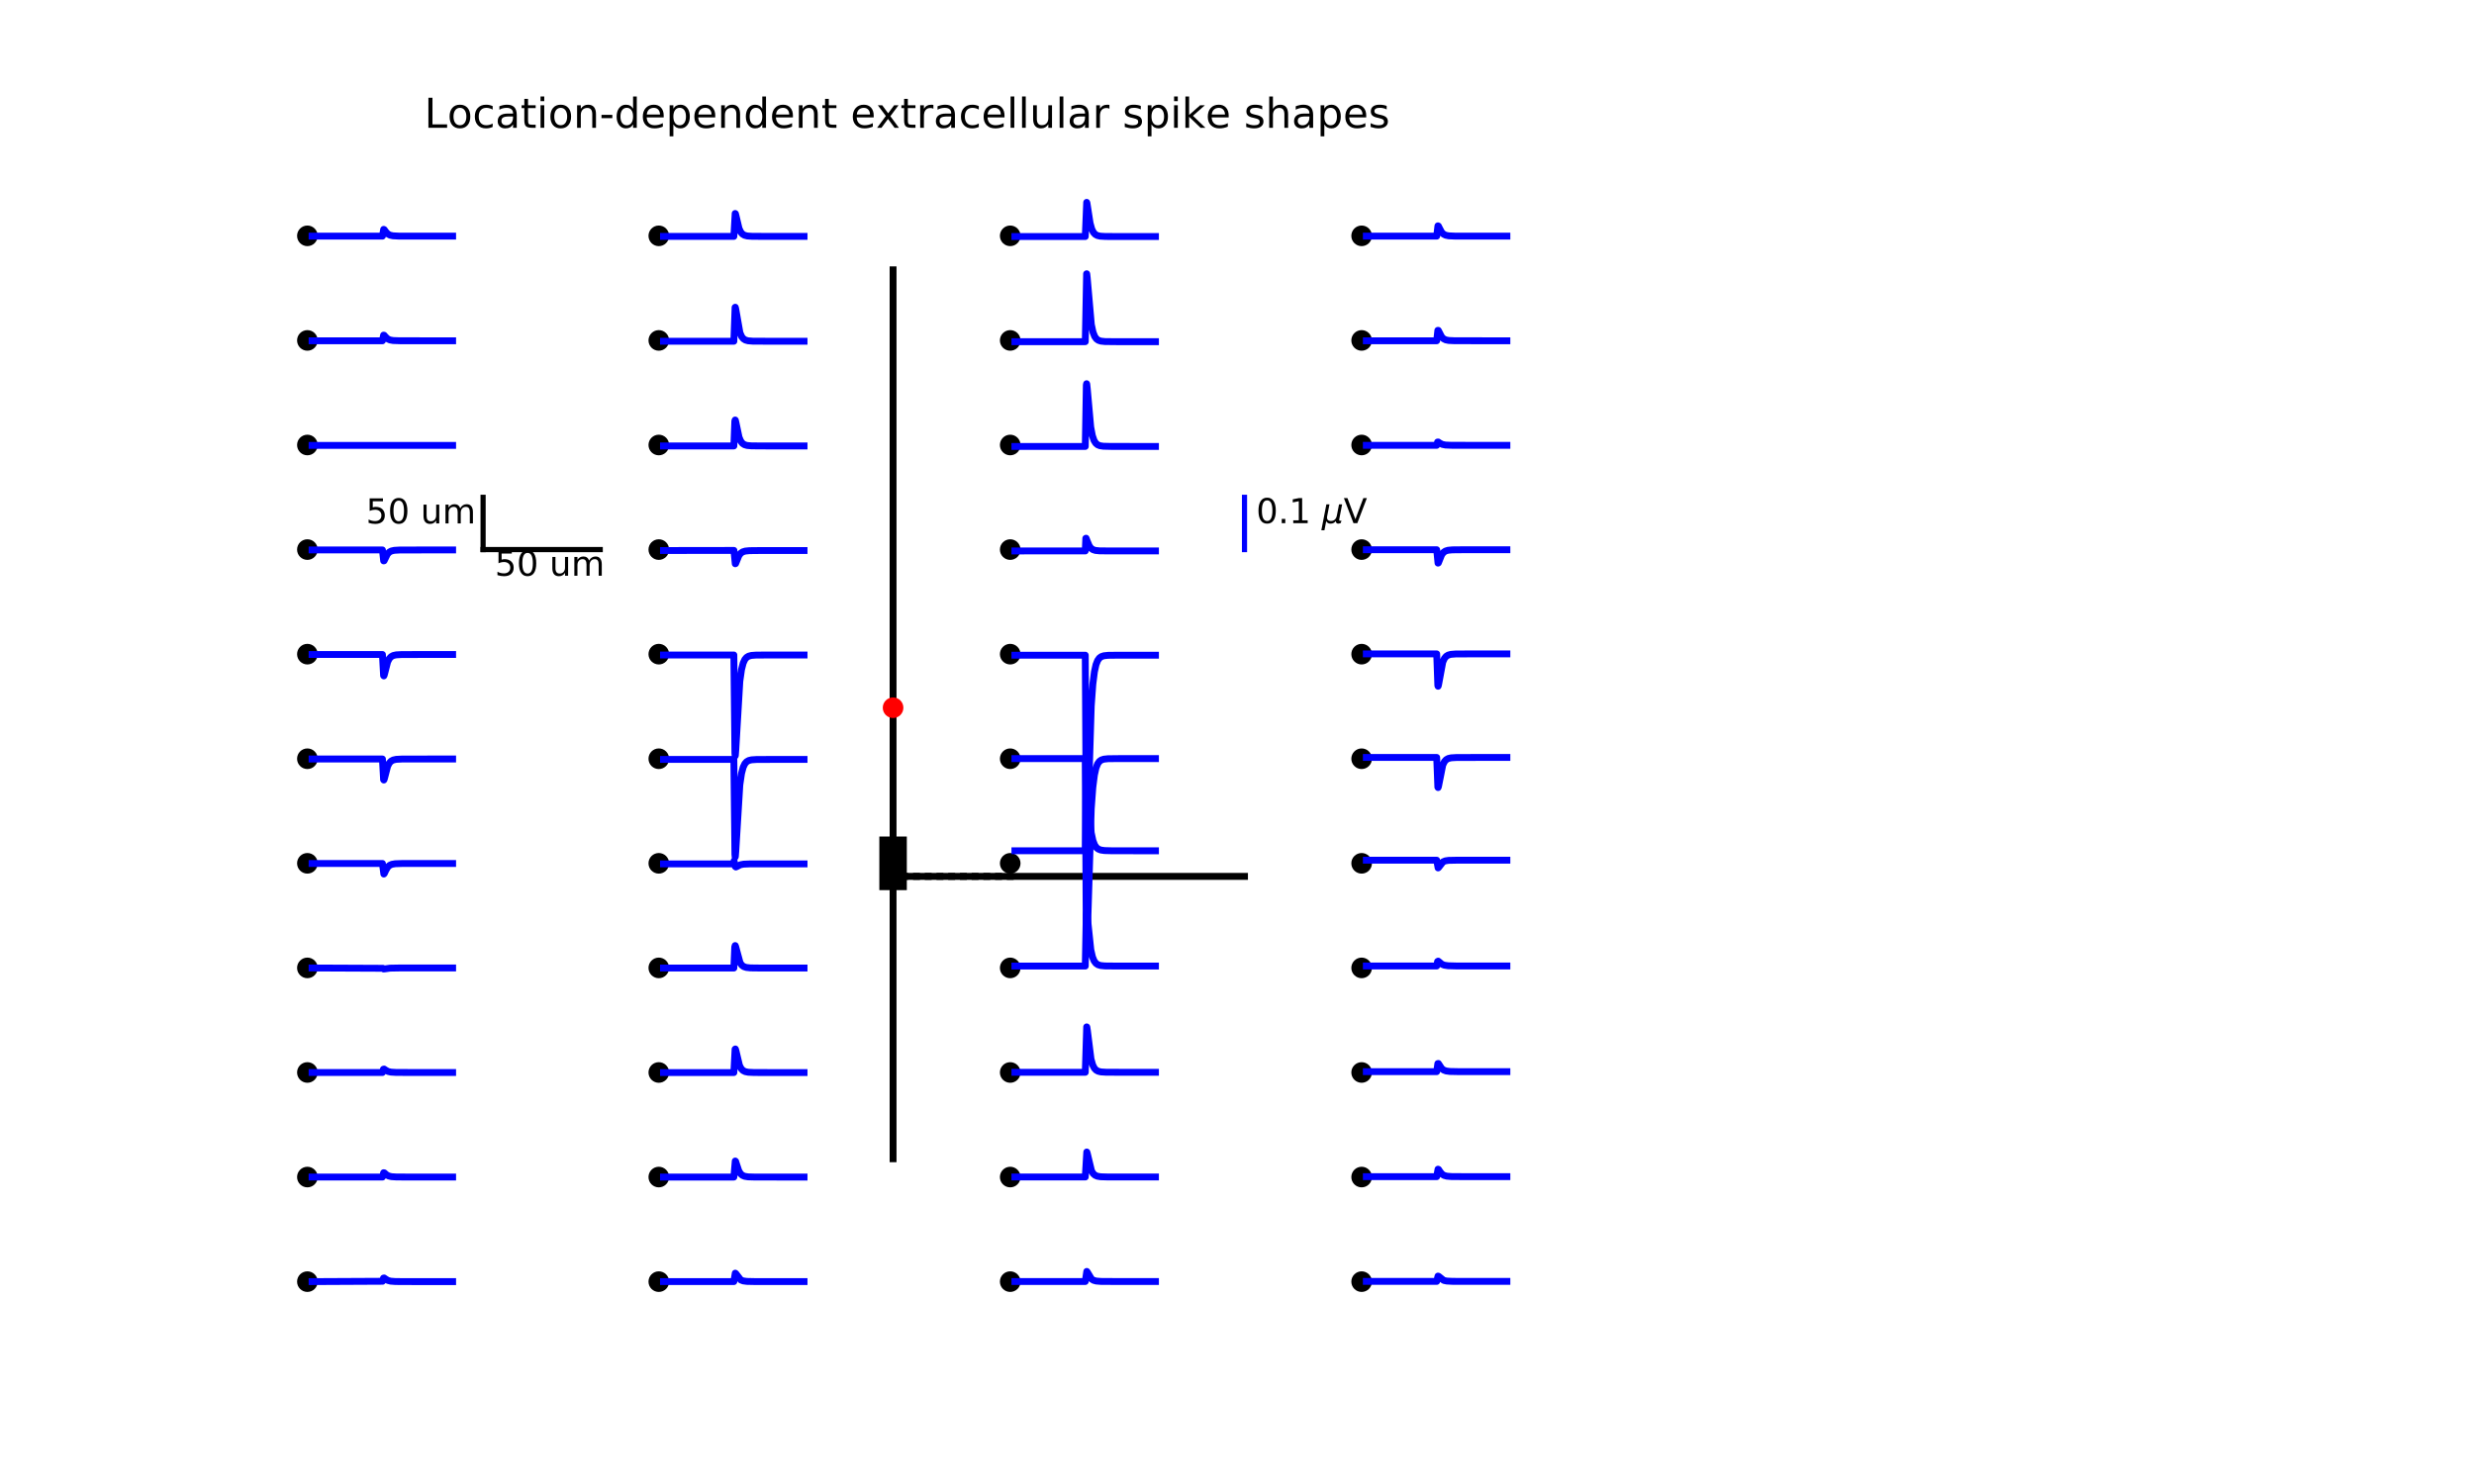 <?xml version="1.0" encoding="utf-8" standalone="no"?>
<!DOCTYPE svg PUBLIC "-//W3C//DTD SVG 1.1//EN"
  "http://www.w3.org/Graphics/SVG/1.1/DTD/svg11.dtd">
<!-- Created with matplotlib (http://matplotlib.org/) -->
<svg height="432pt" version="1.1" viewBox="0 0 720 432" width="720pt" xmlns="http://www.w3.org/2000/svg" xmlns:xlink="http://www.w3.org/1999/xlink">
 <defs>
  <style type="text/css">
*{stroke-linecap:butt;stroke-linejoin:round;}
  </style>
 </defs>
 <g id="figure_1">
  <g id="patch_1">
   <path d="M 0 432 
L 720 432 
L 720 0 
L 0 0 
z
" style="fill:#ffffff;"/>
  </g>
  <g id="axes_1">
   <g id="matplotlib.axis_1"/>
   <g id="matplotlib.axis_2"/>
   <g id="line2d_1">
    <path clip-path="url(#pcc57e27a71)" d="M 259.909 255.121 
L 259.909 253.853 
L 259.909 252.584 
L 259.909 251.316 
L 259.909 250.047 
L 259.909 248.779 
L 259.909 247.51 
" style="fill:none;stroke:#000000;stroke-linecap:square;stroke-width:8;"/>
   </g>
   <g id="line2d_2">
    <path clip-path="url(#pcc57e27a71)" d="M 259.909 247.51 
L 259.909 246.002 
L 259.909 244.493 
L 259.909 242.985 
L 259.909 241.476 
L 259.909 239.967 
L 259.909 238.459 
L 259.909 236.95 
L 259.909 235.442 
L 259.909 233.933 
L 259.909 232.424 
L 259.909 230.916 
L 259.909 229.407 
L 259.909 227.899 
L 259.909 226.39 
L 259.909 224.881 
L 259.909 223.373 
L 259.909 221.864 
L 259.909 220.356 
L 259.909 218.847 
L 259.909 217.338 
L 259.909 215.83 
L 259.909 214.321 
L 259.909 212.813 
L 259.909 211.304 
L 259.909 209.795 
L 259.909 208.287 
L 259.909 206.778 
L 259.909 205.27 
L 259.909 203.761 
L 259.909 202.252 
L 259.909 200.744 
L 259.909 199.235 
L 259.909 197.727 
L 259.909 196.218 
L 259.909 194.709 
L 259.909 193.201 
L 259.909 191.692 
L 259.909 190.184 
L 259.909 188.675 
L 259.909 187.166 
L 259.909 185.658 
L 259.909 184.149 
L 259.909 182.641 
L 259.909 181.132 
L 259.909 179.623 
L 259.909 178.115 
L 259.909 176.606 
L 259.909 175.098 
L 259.909 173.589 
L 259.909 172.08 
L 259.909 170.572 
L 259.909 169.063 
L 259.909 167.555 
L 259.909 166.046 
L 259.909 164.537 
L 259.909 163.029 
L 259.909 161.52 
L 259.909 160.012 
L 259.909 158.503 
L 259.909 156.995 
L 259.909 155.486 
L 259.909 153.977 
L 259.909 152.469 
L 259.909 150.96 
L 259.909 149.452 
L 259.909 147.943 
L 259.909 146.434 
L 259.909 144.926 
L 259.909 143.417 
L 259.909 141.909 
L 259.909 140.4 
L 259.909 138.891 
L 259.909 137.383 
L 259.909 135.874 
L 259.909 134.366 
L 259.909 132.857 
L 259.909 131.348 
L 259.909 129.84 
L 259.909 128.331 
L 259.909 126.823 
L 259.909 125.314 
L 259.909 123.805 
L 259.909 122.297 
L 259.909 120.788 
L 259.909 119.28 
L 259.909 117.771 
L 259.909 116.262 
L 259.909 114.754 
L 259.909 113.245 
L 259.909 111.737 
L 259.909 110.228 
L 259.909 108.719 
L 259.909 107.211 
L 259.909 105.702 
L 259.909 104.194 
L 259.909 102.685 
L 259.909 101.176 
L 259.909 99.668 
L 259.909 98.159 
L 259.909 96.651 
L 259.909 95.142 
L 259.909 93.633 
L 259.909 92.125 
L 259.909 90.616 
L 259.909 89.108 
L 259.909 87.599 
L 259.909 86.09 
L 259.909 84.582 
L 259.909 83.073 
L 259.909 81.565 
L 259.909 80.056 
L 259.909 78.547 
" style="fill:none;stroke:#000000;stroke-linecap:square;stroke-width:2;"/>
   </g>
   <g id="line2d_3">
    <path clip-path="url(#pcc57e27a71)" d="M 259.909 255.121 
L 259.909 256.616 
L 259.909 258.11 
L 259.909 259.605 
L 259.909 261.099 
L 259.909 262.594 
L 259.909 264.088 
L 259.909 265.583 
L 259.909 267.077 
L 259.909 268.572 
L 259.909 270.066 
L 259.909 271.561 
L 259.909 273.055 
L 259.909 274.55 
L 259.909 276.044 
L 259.909 277.539 
L 259.909 279.033 
L 259.909 280.528 
L 259.909 282.023 
L 259.909 283.517 
L 259.909 285.012 
L 259.909 286.506 
L 259.909 288.001 
L 259.909 289.495 
L 259.909 290.99 
L 259.909 292.484 
L 259.909 293.979 
L 259.909 295.473 
L 259.909 296.968 
L 259.909 298.462 
L 259.909 299.957 
L 259.909 301.451 
L 259.909 302.946 
L 259.909 304.44 
L 259.909 305.935 
L 259.909 307.429 
L 259.909 308.924 
L 259.909 310.418 
L 259.909 311.913 
L 259.909 313.407 
L 259.909 314.902 
L 259.909 316.396 
L 259.909 317.891 
L 259.909 319.385 
L 259.909 320.88 
L 259.909 322.374 
L 259.909 323.869 
L 259.909 325.363 
L 259.909 326.858 
L 259.909 328.352 
L 259.909 329.847 
L 259.909 331.341 
L 259.909 332.836 
L 259.909 334.33 
L 259.909 335.825 
L 259.909 337.319 
" style="fill:none;stroke:#000000;stroke-linecap:square;stroke-width:2;"/>
   </g>
   <g id="line2d_4">
    <path clip-path="url(#pcc57e27a71)" d="M 259.909 255.121 
L 261.614 255.121 
L 263.318 255.121 
" style="fill:none;stroke:#000000;stroke-linecap:square;stroke-width:2;"/>
   </g>
   <g id="line2d_5">
    <path clip-path="url(#pcc57e27a71)" d="M 263.318 255.121 
L 265.023 255.121 
L 266.728 255.121 
" style="fill:none;stroke:#000000;stroke-linecap:square;stroke-width:2;"/>
   </g>
   <g id="line2d_6">
    <path clip-path="url(#pcc57e27a71)" d="M 266.728 255.121 
L 268.432 255.121 
L 270.137 255.121 
" style="fill:none;stroke:#000000;stroke-linecap:square;stroke-width:2;"/>
   </g>
   <g id="line2d_7">
    <path clip-path="url(#pcc57e27a71)" d="M 270.137 255.121 
L 271.841 255.121 
L 273.546 255.121 
" style="fill:none;stroke:#000000;stroke-linecap:square;stroke-width:2;"/>
   </g>
   <g id="line2d_8">
    <path clip-path="url(#pcc57e27a71)" d="M 273.546 255.121 
L 275.25 255.121 
L 276.955 255.121 
" style="fill:none;stroke:#000000;stroke-linecap:square;stroke-width:2;"/>
   </g>
   <g id="line2d_9">
    <path clip-path="url(#pcc57e27a71)" d="M 276.955 255.121 
L 278.659 255.121 
L 280.364 255.121 
" style="fill:none;stroke:#000000;stroke-linecap:square;stroke-width:2;"/>
   </g>
   <g id="line2d_10">
    <path clip-path="url(#pcc57e27a71)" d="M 280.364 255.121 
L 282.068 255.121 
L 283.773 255.121 
" style="fill:none;stroke:#000000;stroke-linecap:square;stroke-width:2;"/>
   </g>
   <g id="line2d_11">
    <path clip-path="url(#pcc57e27a71)" d="M 283.773 255.121 
L 285.478 255.121 
L 287.182 255.121 
" style="fill:none;stroke:#000000;stroke-linecap:square;stroke-width:2;"/>
   </g>
   <g id="line2d_12">
    <path clip-path="url(#pcc57e27a71)" d="M 287.182 255.121 
L 288.887 255.121 
L 290.591 255.121 
" style="fill:none;stroke:#000000;stroke-linecap:square;stroke-width:2;"/>
   </g>
   <g id="line2d_13">
    <path clip-path="url(#pcc57e27a71)" d="M 290.591 255.121 
L 292.296 255.121 
L 294 255.121 
" style="fill:none;stroke:#000000;stroke-linecap:square;stroke-width:2;"/>
   </g>
   <g id="line2d_14">
    <path clip-path="url(#pcc57e27a71)" d="M 294 255.121 
L 297.247 255.121 
L 300.494 255.121 
L 303.741 255.121 
L 306.987 255.121 
L 310.234 255.121 
L 313.481 255.121 
L 316.728 255.121 
L 319.974 255.121 
L 323.221 255.121 
L 326.468 255.121 
L 329.715 255.121 
L 332.961 255.121 
L 336.208 255.121 
L 339.455 255.121 
L 342.702 255.121 
L 345.948 255.121 
L 349.195 255.121 
L 352.442 255.121 
L 355.689 255.121 
L 358.935 255.121 
L 362.182 255.121 
" style="fill:none;stroke:#000000;stroke-linecap:square;stroke-width:2;"/>
   </g>
   <g id="line2d_15">
    <path clip-path="url(#pcc57e27a71)" d="M 259.909 206.024 
" style="fill:none;stroke:#ff0000;stroke-linecap:square;stroke-width:1.5;"/>
    <defs>
     <path d="M 0 2.5 
C 0.663 2.5 1.299 2.237 1.768 1.768 
C 2.237 1.299 2.5 0.663 2.5 0 
C 2.5 -0.663 2.237 -1.299 1.768 -1.768 
C 1.299 -2.237 0.663 -2.5 0 -2.5 
C -0.663 -2.5 -1.299 -2.237 -1.768 -1.768 
C -2.237 -1.299 -2.5 -0.663 -2.5 0 
C -2.5 0.663 -2.237 1.299 -1.768 1.768 
C -1.299 2.237 -0.663 2.5 0 2.5 
z
" id="m1479c32de7" style="stroke:#ff0000;"/>
    </defs>
    <g clip-path="url(#pcc57e27a71)">
     <use style="fill:#ff0000;stroke:#ff0000;" x="259.909" xlink:href="#m1479c32de7" y="206.024"/>
    </g>
   </g>
   <g id="line2d_16">
    <defs>
     <path d="M 0 2.5 
C 0.663 2.5 1.299 2.237 1.768 1.768 
C 2.237 1.299 2.5 0.663 2.5 0 
C 2.5 -0.663 2.237 -1.299 1.768 -1.768 
C 1.299 -2.237 0.663 -2.5 0 -2.5 
C -0.663 -2.5 -1.299 -2.237 -1.768 -1.768 
C -2.237 -1.299 -2.5 -0.663 -2.5 0 
C -2.5 0.663 -2.237 1.299 -1.768 1.768 
C -1.299 2.237 -0.663 2.5 0 2.5 
z
" id="m3791223d24" style="stroke:#000000;"/>
    </defs>
    <g clip-path="url(#pcc57e27a71)">
     <use style="stroke:#000000;" x="89.455" xlink:href="#m3791223d24" y="373.091"/>
     <use style="stroke:#000000;" x="89.455" xlink:href="#m3791223d24" y="342.647"/>
     <use style="stroke:#000000;" x="89.455" xlink:href="#m3791223d24" y="312.203"/>
     <use style="stroke:#000000;" x="89.455" xlink:href="#m3791223d24" y="281.76"/>
     <use style="stroke:#000000;" x="89.455" xlink:href="#m3791223d24" y="251.316"/>
     <use style="stroke:#000000;" x="89.455" xlink:href="#m3791223d24" y="220.872"/>
     <use style="stroke:#000000;" x="89.455" xlink:href="#m3791223d24" y="190.428"/>
     <use style="stroke:#000000;" x="89.455" xlink:href="#m3791223d24" y="159.985"/>
     <use style="stroke:#000000;" x="89.455" xlink:href="#m3791223d24" y="129.541"/>
     <use style="stroke:#000000;" x="89.455" xlink:href="#m3791223d24" y="99.097"/>
     <use style="stroke:#000000;" x="89.455" xlink:href="#m3791223d24" y="68.653"/>
     <use style="stroke:#000000;" x="191.727" xlink:href="#m3791223d24" y="373.091"/>
     <use style="stroke:#000000;" x="191.727" xlink:href="#m3791223d24" y="342.647"/>
     <use style="stroke:#000000;" x="191.727" xlink:href="#m3791223d24" y="312.203"/>
     <use style="stroke:#000000;" x="191.727" xlink:href="#m3791223d24" y="281.76"/>
     <use style="stroke:#000000;" x="191.727" xlink:href="#m3791223d24" y="251.316"/>
     <use style="stroke:#000000;" x="191.727" xlink:href="#m3791223d24" y="220.872"/>
     <use style="stroke:#000000;" x="191.727" xlink:href="#m3791223d24" y="190.428"/>
     <use style="stroke:#000000;" x="191.727" xlink:href="#m3791223d24" y="159.985"/>
     <use style="stroke:#000000;" x="191.727" xlink:href="#m3791223d24" y="129.541"/>
     <use style="stroke:#000000;" x="191.727" xlink:href="#m3791223d24" y="99.097"/>
     <use style="stroke:#000000;" x="191.727" xlink:href="#m3791223d24" y="68.653"/>
     <use style="stroke:#000000;" x="294" xlink:href="#m3791223d24" y="373.091"/>
     <use style="stroke:#000000;" x="294" xlink:href="#m3791223d24" y="342.647"/>
     <use style="stroke:#000000;" x="294" xlink:href="#m3791223d24" y="312.203"/>
     <use style="stroke:#000000;" x="294" xlink:href="#m3791223d24" y="281.76"/>
     <use style="stroke:#000000;" x="294" xlink:href="#m3791223d24" y="251.316"/>
     <use style="stroke:#000000;" x="294" xlink:href="#m3791223d24" y="220.872"/>
     <use style="stroke:#000000;" x="294" xlink:href="#m3791223d24" y="190.428"/>
     <use style="stroke:#000000;" x="294" xlink:href="#m3791223d24" y="159.985"/>
     <use style="stroke:#000000;" x="294" xlink:href="#m3791223d24" y="129.541"/>
     <use style="stroke:#000000;" x="294" xlink:href="#m3791223d24" y="99.097"/>
     <use style="stroke:#000000;" x="294" xlink:href="#m3791223d24" y="68.653"/>
     <use style="stroke:#000000;" x="396.273" xlink:href="#m3791223d24" y="373.091"/>
     <use style="stroke:#000000;" x="396.273" xlink:href="#m3791223d24" y="342.647"/>
     <use style="stroke:#000000;" x="396.273" xlink:href="#m3791223d24" y="312.203"/>
     <use style="stroke:#000000;" x="396.273" xlink:href="#m3791223d24" y="281.76"/>
     <use style="stroke:#000000;" x="396.273" xlink:href="#m3791223d24" y="251.316"/>
     <use style="stroke:#000000;" x="396.273" xlink:href="#m3791223d24" y="220.872"/>
     <use style="stroke:#000000;" x="396.273" xlink:href="#m3791223d24" y="190.428"/>
     <use style="stroke:#000000;" x="396.273" xlink:href="#m3791223d24" y="159.985"/>
     <use style="stroke:#000000;" x="396.273" xlink:href="#m3791223d24" y="129.541"/>
     <use style="stroke:#000000;" x="396.273" xlink:href="#m3791223d24" y="99.097"/>
     <use style="stroke:#000000;" x="396.273" xlink:href="#m3791223d24" y="68.653"/>
    </g>
   </g>
   <g id="line2d_17">
    <path clip-path="url(#pcc57e27a71)" d="M 90.818 373.084 
L 111.324 372.985 
L 111.605 372.067 
L 111.784 372.026 
L 112.142 372.278 
L 112.884 372.739 
L 113.702 372.955 
L 115.108 373.061 
L 119.915 373.084 
L 131.727 373.084 
L 131.727 373.084 
" style="fill:none;stroke:#0000ff;stroke-linecap:square;stroke-width:2;"/>
   </g>
   <g id="line2d_18">
    <path clip-path="url(#pcc57e27a71)" d="M 90.818 342.646 
L 111.298 342.646 
L 111.656 341.386 
L 111.835 341.414 
L 112.449 341.962 
L 113.088 342.326 
L 113.932 342.531 
L 115.44 342.628 
L 121.296 342.646 
L 131.727 342.646 
L 131.727 342.646 
" style="fill:none;stroke:#0000ff;stroke-linecap:square;stroke-width:2;"/>
   </g>
   <g id="line2d_19">
    <path clip-path="url(#pcc57e27a71)" d="M 90.818 312.211 
L 111.298 312.211 
L 111.58 311.259 
L 111.784 311.211 
L 112.193 311.495 
L 112.909 311.9 
L 113.778 312.102 
L 115.338 312.195 
L 121.832 312.211 
L 131.727 312.211 
L 131.727 312.211 
" style="fill:none;stroke:#0000ff;stroke-linecap:square;stroke-width:2;"/>
   </g>
   <g id="line2d_20">
    <path clip-path="url(#pcc57e27a71)" d="M 90.818 281.783 
L 111.426 281.873 
L 111.656 282.075 
L 112.065 282.034 
L 113.497 281.833 
L 116.156 281.785 
L 131.727 281.783 
L 131.727 281.783 
" style="fill:none;stroke:#0000ff;stroke-linecap:square;stroke-width:2;"/>
   </g>
   <g id="line2d_21">
    <path clip-path="url(#pcc57e27a71)" d="M 90.818 251.363 
L 111.298 251.363 
L 111.707 254.432 
L 111.835 254.313 
L 112.27 253.36 
L 112.832 252.405 
L 113.369 251.909 
L 114.034 251.607 
L 115.006 251.438 
L 117 251.37 
L 131.727 251.363 
L 131.727 251.363 
" style="fill:none;stroke:#0000ff;stroke-linecap:square;stroke-width:2;"/>
   </g>
   <g id="line2d_22">
    <path clip-path="url(#pcc57e27a71)" d="M 90.818 220.946 
L 111.298 220.946 
L 111.631 226.966 
L 111.707 227.063 
L 111.759 227.006 
L 111.938 226.404 
L 112.807 223.064 
L 113.293 222.127 
L 113.83 221.562 
L 114.443 221.238 
L 115.313 221.047 
L 116.949 220.959 
L 124.466 220.945 
L 131.727 220.946 
L 131.727 220.946 
" style="fill:none;stroke:#0000ff;stroke-linecap:square;stroke-width:2;"/>
   </g>
   <g id="line2d_23">
    <path clip-path="url(#pcc57e27a71)" d="M 90.818 190.525 
L 111.298 190.525 
L 111.631 196.661 
L 111.707 196.758 
L 111.759 196.699 
L 111.938 196.084 
L 112.807 192.681 
L 113.293 191.727 
L 113.83 191.153 
L 114.443 190.823 
L 115.313 190.628 
L 116.923 190.539 
L 124.057 190.524 
L 131.727 190.524 
L 131.727 190.524 
" style="fill:none;stroke:#0000ff;stroke-linecap:square;stroke-width:2;"/>
   </g>
   <g id="line2d_24">
    <path clip-path="url(#pcc57e27a71)" d="M 90.818 160.096 
L 111.298 160.096 
L 111.656 163.267 
L 111.784 163.242 
L 112.04 162.721 
L 112.73 161.318 
L 113.267 160.74 
L 113.881 160.404 
L 114.75 160.204 
L 116.335 160.112 
L 123.009 160.096 
L 131.727 160.096 
L 131.727 160.096 
" style="fill:none;stroke:#0000ff;stroke-linecap:square;stroke-width:2;"/>
   </g>
   <g id="line2d_25">
    <path clip-path="url(#pcc57e27a71)" d="M 90.818 129.656 
L 131.727 129.656 
L 131.727 129.656 
" style="fill:none;stroke:#0000ff;stroke-linecap:square;stroke-width:2;"/>
   </g>
   <g id="line2d_26">
    <path clip-path="url(#pcc57e27a71)" d="M 90.818 99.203 
L 111.298 99.203 
L 111.631 97.566 
L 111.784 97.592 
L 112.168 98.036 
L 112.807 98.647 
L 113.472 98.957 
L 114.418 99.128 
L 116.335 99.196 
L 130.5 99.203 
L 131.727 99.203 
L 131.727 99.203 
" style="fill:none;stroke:#0000ff;stroke-linecap:square;stroke-width:2;"/>
   </g>
   <g id="line2d_27">
    <path clip-path="url(#pcc57e27a71)" d="M 90.818 68.741 
L 111.298 68.741 
L 111.656 66.773 
L 111.81 66.833 
L 112.27 67.482 
L 112.858 68.109 
L 113.497 68.452 
L 114.367 68.643 
L 116.003 68.729 
L 123.878 68.741 
L 131.727 68.741 
L 131.727 68.741 
" style="fill:none;stroke:#0000ff;stroke-linecap:square;stroke-width:2;"/>
   </g>
   <g id="line2d_28">
    <path clip-path="url(#pcc57e27a71)" d="M 193.091 373.078 
L 213.571 373.078 
L 213.98 370.626 
L 214.134 370.733 
L 215.591 372.608 
L 216.281 372.874 
L 217.355 373.023 
L 219.81 373.075 
L 234 373.078 
L 234 373.078 
" style="fill:none;stroke:#0000ff;stroke-linecap:square;stroke-width:2;"/>
   </g>
   <g id="line2d_29">
    <path clip-path="url(#pcc57e27a71)" d="M 193.091 342.654 
L 213.571 342.654 
L 213.98 337.982 
L 214.083 338.073 
L 214.338 338.852 
L 215.003 340.84 
L 215.514 341.673 
L 216.051 342.143 
L 216.716 342.427 
L 217.713 342.587 
L 219.835 342.649 
L 234 342.654 
L 234 342.654 
" style="fill:none;stroke:#0000ff;stroke-linecap:square;stroke-width:2;"/>
   </g>
   <g id="line2d_30">
    <path clip-path="url(#pcc57e27a71)" d="M 193.091 312.228 
L 213.571 312.228 
L 213.929 305.425 
L 214.006 305.363 
L 214.031 305.395 
L 214.185 305.912 
L 215.208 310.162 
L 215.693 311.08 
L 216.23 311.631 
L 216.869 311.954 
L 217.764 312.137 
L 219.503 312.218 
L 228.708 312.229 
L 234 312.228 
L 234 312.228 
" style="fill:none;stroke:#0000ff;stroke-linecap:square;stroke-width:2;"/>
   </g>
   <g id="line2d_31">
    <path clip-path="url(#pcc57e27a71)" d="M 193.091 281.801 
L 213.571 281.801 
L 213.827 275.68 
L 213.955 275.26 
L 213.98 275.272 
L 214.108 275.6 
L 215.387 280.279 
L 215.898 280.982 
L 216.46 281.388 
L 217.202 281.633 
L 218.404 281.762 
L 221.6 281.801 
L 234 281.801 
L 234 281.801 
" style="fill:none;stroke:#0000ff;stroke-linecap:square;stroke-width:2;"/>
   </g>
   <g id="line2d_32">
    <path clip-path="url(#pcc57e27a71)" d="M 193.091 251.476 
L 213.571 251.476 
L 213.648 250.611 
L 213.699 250.927 
L 213.955 252.228 
L 214.159 252.386 
L 214.441 252.267 
L 215.463 251.739 
L 216.409 251.56 
L 218.25 251.484 
L 229.423 251.476 
L 234 251.476 
L 234 251.476 
" style="fill:none;stroke:#0000ff;stroke-linecap:square;stroke-width:2;"/>
   </g>
   <g id="line2d_33">
    <path clip-path="url(#pcc57e27a71)" d="M 193.091 221.071 
L 213.571 221.071 
L 213.878 248.683 
L 213.955 249.482 
L 214.006 249.372 
L 214.134 247.775 
L 215.31 228.482 
L 215.796 225.189 
L 216.281 223.353 
L 216.767 222.334 
L 217.279 221.748 
L 217.892 221.391 
L 218.736 221.184 
L 220.245 221.088 
L 226.125 221.07 
L 234 221.07 
L 234 221.07 
" style="fill:none;stroke:#0000ff;stroke-linecap:square;stroke-width:2;"/>
   </g>
   <g id="line2d_34">
    <path clip-path="url(#pcc57e27a71)" d="M 193.091 190.672 
L 213.571 190.672 
L 213.878 219.245 
L 213.955 220.049 
L 214.006 219.925 
L 214.134 218.259 
L 215.31 198.318 
L 215.796 194.922 
L 216.281 193.028 
L 216.767 191.977 
L 217.279 191.372 
L 217.867 191.014 
L 218.685 190.797 
L 220.091 190.693 
L 224.949 190.671 
L 234 190.671 
L 234 190.671 
" style="fill:none;stroke:#0000ff;stroke-linecap:square;stroke-width:2;"/>
   </g>
   <g id="line2d_35">
    <path clip-path="url(#pcc57e27a71)" d="M 193.091 160.261 
L 213.597 160.232 
L 213.98 164.108 
L 214.083 164.065 
L 214.313 163.52 
L 215.029 161.748 
L 215.54 161.073 
L 216.128 160.664 
L 216.895 160.423 
L 218.148 160.298 
L 221.574 160.261 
L 234 160.261 
L 234 160.261 
" style="fill:none;stroke:#0000ff;stroke-linecap:square;stroke-width:2;"/>
   </g>
   <g id="line2d_36">
    <path clip-path="url(#pcc57e27a71)" d="M 193.091 129.82 
L 213.571 129.82 
L 213.852 122.557 
L 213.955 122.266 
L 214.006 122.324 
L 214.185 123.051 
L 215.08 127.279 
L 215.566 128.413 
L 216.077 129.07 
L 216.665 129.458 
L 217.432 129.68 
L 218.736 129.793 
L 222.827 129.819 
L 234 129.819 
L 234 129.819 
" style="fill:none;stroke:#0000ff;stroke-linecap:square;stroke-width:2;"/>
   </g>
   <g id="line2d_37">
    <path clip-path="url(#pcc57e27a71)" d="M 193.091 99.339 
L 213.571 99.338 
L 213.929 89.482 
L 213.98 89.438 
L 214.006 89.474 
L 214.134 90.029 
L 215.335 96.846 
L 215.821 97.961 
L 216.333 98.603 
L 216.921 98.983 
L 217.713 99.205 
L 219.068 99.314 
L 223.543 99.338 
L 234 99.338 
L 234 99.338 
" style="fill:none;stroke:#0000ff;stroke-linecap:square;stroke-width:2;"/>
   </g>
   <g id="line2d_38">
    <path clip-path="url(#pcc57e27a71)" d="M 193.091 68.815 
L 213.571 68.815 
L 213.955 62.148 
L 214.031 62.21 
L 214.21 62.873 
L 215.08 66.52 
L 215.566 67.542 
L 216.077 68.134 
L 216.665 68.485 
L 217.483 68.695 
L 218.915 68.795 
L 224.208 68.815 
L 234 68.815 
L 234 68.815 
" style="fill:none;stroke:#0000ff;stroke-linecap:square;stroke-width:2;"/>
   </g>
   <g id="line2d_39">
    <path clip-path="url(#pcc57e27a71)" d="M 295.364 373.054 
L 315.844 373.054 
L 316.279 370.118 
L 316.432 370.289 
L 317.659 372.331 
L 318.247 372.699 
L 319.04 372.918 
L 320.395 373.028 
L 324.767 373.054 
L 336.273 373.054 
L 336.273 373.054 
" style="fill:none;stroke:#0000ff;stroke-linecap:square;stroke-width:2;"/>
   </g>
   <g id="line2d_40">
    <path clip-path="url(#pcc57e27a71)" d="M 295.364 342.63 
L 315.844 342.631 
L 316.279 335.357 
L 316.304 335.379 
L 316.432 335.77 
L 317.659 340.837 
L 318.145 341.635 
L 318.682 342.113 
L 319.347 342.401 
L 320.344 342.563 
L 322.466 342.626 
L 336.273 342.631 
L 336.273 342.631 
" style="fill:none;stroke:#0000ff;stroke-linecap:square;stroke-width:2;"/>
   </g>
   <g id="line2d_41">
    <path clip-path="url(#pcc57e27a71)" d="M 295.364 312.152 
L 315.844 312.152 
L 316.253 298.929 
L 316.304 298.985 
L 316.458 299.946 
L 317.506 308.26 
L 317.992 309.988 
L 318.478 310.953 
L 318.989 311.509 
L 319.603 311.848 
L 320.446 312.044 
L 322.006 312.137 
L 328.5 312.153 
L 336.273 312.153 
L 336.273 312.153 
" style="fill:none;stroke:#0000ff;stroke-linecap:square;stroke-width:2;"/>
   </g>
   <g id="line2d_42">
    <path clip-path="url(#pcc57e27a71)" d="M 295.364 281.225 
L 315.844 281.226 
L 316.125 266.255 
L 316.228 265.539 
L 316.279 265.616 
L 316.432 266.773 
L 317.455 276.465 
L 317.941 278.566 
L 318.426 279.743 
L 318.938 280.424 
L 319.526 280.83 
L 320.293 281.069 
L 321.546 281.191 
L 325.049 281.226 
L 336.273 281.227 
L 336.273 281.227 
" style="fill:none;stroke:#0000ff;stroke-linecap:square;stroke-width:2;"/>
   </g>
   <g id="line2d_43">
    <path clip-path="url(#pcc57e27a71)" d="M 295.364 247.665 
L 315.844 247.667 
L 316.074 228.52 
L 316.202 227.286 
L 316.228 227.335 
L 316.355 228.394 
L 317.583 242.457 
L 318.068 244.693 
L 318.554 245.963 
L 319.066 246.715 
L 319.628 247.163 
L 320.344 247.442 
L 321.443 247.602 
L 323.796 247.666 
L 336.273 247.671 
L 336.273 247.671 
" style="fill:none;stroke:#0000ff;stroke-linecap:square;stroke-width:2;"/>
   </g>
   <g id="line2d_44">
    <path clip-path="url(#pcc57e27a71)" d="M 295.364 220.828 
L 315.844 220.828 
L 316.151 275.547 
L 316.228 277.066 
L 316.279 276.819 
L 316.407 273.614 
L 317.583 235.435 
L 318.043 229.192 
L 318.503 225.604 
L 318.963 223.552 
L 319.449 222.332 
L 319.961 221.632 
L 320.523 221.231 
L 321.265 220.99 
L 322.466 220.864 
L 325.713 220.827 
L 336.273 220.827 
L 336.273 220.827 
" style="fill:none;stroke:#0000ff;stroke-linecap:square;stroke-width:2;"/>
   </g>
   <g id="line2d_45">
    <path clip-path="url(#pcc57e27a71)" d="M 295.364 190.727 
L 315.844 190.727 
L 316.151 246.025 
L 316.228 247.549 
L 316.279 247.295 
L 316.407 244.05 
L 317.583 205.488 
L 318.043 199.187 
L 318.503 195.564 
L 318.963 193.49 
L 319.449 192.256 
L 319.961 191.546 
L 320.523 191.139 
L 321.265 190.893 
L 322.466 190.764 
L 325.662 190.726 
L 336.273 190.726 
L 336.273 190.726 
" style="fill:none;stroke:#0000ff;stroke-linecap:square;stroke-width:2;"/>
   </g>
   <g id="line2d_46">
    <path clip-path="url(#pcc57e27a71)" d="M 295.364 160.386 
L 315.844 160.385 
L 315.997 156.707 
L 316.074 156.678 
L 316.1 156.71 
L 316.355 157.374 
L 316.995 158.917 
L 317.506 159.601 
L 318.068 159.999 
L 318.81 160.237 
L 320.012 160.355 
L 323.54 160.384 
L 336.273 160.384 
L 336.273 160.384 
" style="fill:none;stroke:#0000ff;stroke-linecap:square;stroke-width:2;"/>
   </g>
   <g id="line2d_47">
    <path clip-path="url(#pcc57e27a71)" d="M 295.364 129.959 
L 315.844 129.959 
L 316.151 112.121 
L 316.228 111.704 
L 316.279 111.822 
L 316.432 113.22 
L 317.429 124.322 
L 317.915 126.835 
L 318.401 128.237 
L 318.887 129.012 
L 319.424 129.471 
L 320.088 129.745 
L 321.111 129.899 
L 323.387 129.955 
L 336.273 129.959 
L 336.273 129.959 
" style="fill:none;stroke:#0000ff;stroke-linecap:square;stroke-width:2;"/>
   </g>
   <g id="line2d_48">
    <path clip-path="url(#pcc57e27a71)" d="M 295.364 99.466 
L 315.844 99.465 
L 316.228 79.705 
L 316.253 79.694 
L 316.279 79.757 
L 316.407 80.837 
L 317.608 94.463 
L 318.094 96.698 
L 318.58 97.94 
L 319.091 98.653 
L 319.654 99.06 
L 320.395 99.304 
L 321.597 99.43 
L 324.87 99.465 
L 336.273 99.465 
L 336.273 99.465 
" style="fill:none;stroke:#0000ff;stroke-linecap:square;stroke-width:2;"/>
   </g>
   <g id="line2d_49">
    <path clip-path="url(#pcc57e27a71)" d="M 295.364 68.854 
L 315.844 68.854 
L 316.253 58.909 
L 316.33 59.089 
L 316.56 60.542 
L 317.25 64.976 
L 317.736 66.696 
L 318.222 67.662 
L 318.733 68.218 
L 319.347 68.556 
L 320.191 68.749 
L 321.75 68.839 
L 328.551 68.854 
L 336.273 68.854 
L 336.273 68.854 
" style="fill:none;stroke:#0000ff;stroke-linecap:square;stroke-width:2;"/>
   </g>
   <g id="line2d_50">
    <path clip-path="url(#pcc57e27a71)" d="M 397.637 373.021 
L 418.117 373.021 
L 418.5 371.476 
L 418.679 371.538 
L 420.162 372.73 
L 421.057 372.922 
L 422.719 373.008 
L 430.492 373.021 
L 438.546 373.021 
L 438.546 373.021 
" style="fill:none;stroke:#0000ff;stroke-linecap:square;stroke-width:2;"/>
   </g>
   <g id="line2d_51">
    <path clip-path="url(#pcc57e27a71)" d="M 397.637 342.529 
L 418.117 342.529 
L 418.5 340.361 
L 418.654 340.424 
L 419.063 341.056 
L 419.651 341.779 
L 420.239 342.157 
L 421.032 342.385 
L 422.361 342.5 
L 426.401 342.529 
L 438.546 342.529 
L 438.546 342.529 
" style="fill:none;stroke:#0000ff;stroke-linecap:square;stroke-width:2;"/>
   </g>
   <g id="line2d_52">
    <path clip-path="url(#pcc57e27a71)" d="M 397.637 311.963 
L 418.117 311.963 
L 418.449 309.606 
L 418.603 309.588 
L 418.858 309.973 
L 419.574 311.057 
L 420.137 311.496 
L 420.853 311.762 
L 421.952 311.908 
L 424.509 311.96 
L 438.546 311.963 
L 438.546 311.963 
" style="fill:none;stroke:#0000ff;stroke-linecap:square;stroke-width:2;"/>
   </g>
   <g id="line2d_53">
    <path clip-path="url(#pcc57e27a71)" d="M 397.637 281.203 
L 418.117 281.203 
L 418.373 279.895 
L 418.552 279.794 
L 418.807 279.993 
L 419.625 280.692 
L 420.341 280.971 
L 421.441 281.133 
L 423.793 281.198 
L 438.546 281.204 
L 438.546 281.204 
" style="fill:none;stroke:#0000ff;stroke-linecap:square;stroke-width:2;"/>
   </g>
   <g id="line2d_54">
    <path clip-path="url(#pcc57e27a71)" d="M 397.637 250.409 
L 418.117 250.41 
L 418.526 252.653 
L 418.679 252.522 
L 419.958 250.883 
L 420.623 250.6 
L 421.594 250.456 
L 423.844 250.41 
L 438.546 250.41 
L 438.546 250.41 
" style="fill:none;stroke:#0000ff;stroke-linecap:square;stroke-width:2;"/>
   </g>
   <g id="line2d_55">
    <path clip-path="url(#pcc57e27a71)" d="M 397.637 220.498 
L 418.117 220.498 
L 418.449 229.138 
L 418.526 229.26 
L 418.552 229.229 
L 418.679 228.74 
L 419.881 222.696 
L 420.367 221.71 
L 420.878 221.143 
L 421.492 220.799 
L 422.336 220.603 
L 423.895 220.513 
L 430.748 220.498 
L 438.546 220.499 
L 438.546 220.499 
" style="fill:none;stroke:#0000ff;stroke-linecap:square;stroke-width:2;"/>
   </g>
   <g id="line2d_56">
    <path clip-path="url(#pcc57e27a71)" d="M 397.637 190.35 
L 418.117 190.35 
L 418.449 199.634 
L 418.526 199.768 
L 418.552 199.735 
L 418.679 199.212 
L 419.881 192.728 
L 420.367 191.668 
L 420.878 191.056 
L 421.466 190.694 
L 422.259 190.48 
L 423.64 190.373 
L 428.293 190.35 
L 438.546 190.35 
L 438.546 190.35 
" style="fill:none;stroke:#0000ff;stroke-linecap:square;stroke-width:2;"/>
   </g>
   <g id="line2d_57">
    <path clip-path="url(#pcc57e27a71)" d="M 397.637 160.031 
L 418.117 160.031 
L 418.5 163.92 
L 418.603 163.866 
L 418.833 163.307 
L 419.549 161.518 
L 420.06 160.836 
L 420.648 160.426 
L 421.415 160.187 
L 422.668 160.065 
L 426.196 160.031 
L 438.546 160.031 
L 438.546 160.031 
" style="fill:none;stroke:#0000ff;stroke-linecap:square;stroke-width:2;"/>
   </g>
   <g id="line2d_58">
    <path clip-path="url(#pcc57e27a71)" d="M 397.637 129.637 
L 418.117 129.636 
L 418.373 128.685 
L 418.552 128.668 
L 419.037 129.003 
L 419.753 129.365 
L 420.674 129.551 
L 422.412 129.627 
L 432.691 129.636 
L 438.546 129.636 
L 438.546 129.636 
" style="fill:none;stroke:#0000ff;stroke-linecap:square;stroke-width:2;"/>
   </g>
   <g id="line2d_59">
    <path clip-path="url(#pcc57e27a71)" d="M 397.637 99.2 
L 418.117 99.2 
L 418.449 96.173 
L 418.577 96.176 
L 418.807 96.607 
L 419.549 98.058 
L 420.086 98.604 
L 420.725 98.929 
L 421.62 99.111 
L 423.358 99.19 
L 432.998 99.2 
L 438.546 99.2 
L 438.546 99.2 
" style="fill:none;stroke:#0000ff;stroke-linecap:square;stroke-width:2;"/>
   </g>
   <g id="line2d_60">
    <path clip-path="url(#pcc57e27a71)" d="M 397.637 68.74 
L 418.117 68.74 
L 418.475 65.746 
L 418.603 65.795 
L 418.884 66.359 
L 419.549 67.612 
L 420.086 68.151 
L 420.725 68.471 
L 421.62 68.651 
L 423.358 68.73 
L 433.049 68.74 
L 438.546 68.74 
L 438.546 68.74 
" style="fill:none;stroke:#0000ff;stroke-linecap:square;stroke-width:2;"/>
   </g>
   <g id="line2d_61">
    <path clip-path="url(#pcc57e27a71)" d="M 140.591 159.985 
L 174.682 159.985 
" style="fill:none;stroke:#000000;stroke-linecap:square;stroke-width:1.5;"/>
   </g>
   <g id="line2d_62">
    <path clip-path="url(#pcc57e27a71)" d="M 140.591 159.985 
L 140.591 144.763 
" style="fill:none;stroke:#000000;stroke-linecap:square;stroke-width:1.5;"/>
   </g>
   <g id="line2d_63">
    <path clip-path="url(#pcc57e27a71)" d="M 362.182 159.985 
L 362.182 144.763 
" style="fill:none;stroke:#0000ff;stroke-linecap:square;stroke-width:1.5;"/>
   </g>
   <g id="text_1">
    <!-- 50 um -->
    <defs>
     <path d="M 10.797 72.906 
L 49.516 72.906 
L 49.516 64.594 
L 19.828 64.594 
L 19.828 46.734 
Q 21.969 47.469 24.109 47.828 
Q 26.266 48.188 28.422 48.188 
Q 40.625 48.188 47.75 41.5 
Q 54.891 34.812 54.891 23.391 
Q 54.891 11.625 47.562 5.094 
Q 40.234 -1.422 26.906 -1.422 
Q 22.312 -1.422 17.547 -0.641 
Q 12.797 0.141 7.719 1.703 
L 7.719 11.625 
Q 12.109 9.234 16.797 8.062 
Q 21.484 6.891 26.703 6.891 
Q 35.156 6.891 40.078 11.328 
Q 45.016 15.766 45.016 23.391 
Q 45.016 31 40.078 35.438 
Q 35.156 39.891 26.703 39.891 
Q 22.75 39.891 18.812 39.016 
Q 14.891 38.141 10.797 36.281 
z
" id="DejaVuSans-35"/>
     <path d="M 31.781 66.406 
Q 24.172 66.406 20.328 58.906 
Q 16.5 51.422 16.5 36.375 
Q 16.5 21.391 20.328 13.891 
Q 24.172 6.391 31.781 6.391 
Q 39.453 6.391 43.281 13.891 
Q 47.125 21.391 47.125 36.375 
Q 47.125 51.422 43.281 58.906 
Q 39.453 66.406 31.781 66.406 
z
M 31.781 74.219 
Q 44.047 74.219 50.516 64.516 
Q 56.984 54.828 56.984 36.375 
Q 56.984 17.969 50.516 8.266 
Q 44.047 -1.422 31.781 -1.422 
Q 19.531 -1.422 13.062 8.266 
Q 6.594 17.969 6.594 36.375 
Q 6.594 54.828 13.062 64.516 
Q 19.531 74.219 31.781 74.219 
z
" id="DejaVuSans-30"/>
     <path id="DejaVuSans-20"/>
     <path d="M 8.5 21.578 
L 8.5 54.688 
L 17.484 54.688 
L 17.484 21.922 
Q 17.484 14.156 20.5 10.266 
Q 23.531 6.391 29.594 6.391 
Q 36.859 6.391 41.078 11.031 
Q 45.312 15.672 45.312 23.688 
L 45.312 54.688 
L 54.297 54.688 
L 54.297 0 
L 45.312 0 
L 45.312 8.406 
Q 42.047 3.422 37.719 1 
Q 33.406 -1.422 27.688 -1.422 
Q 18.266 -1.422 13.375 4.438 
Q 8.5 10.297 8.5 21.578 
z
M 31.109 56 
z
" id="DejaVuSans-75"/>
     <path d="M 52 44.188 
Q 55.375 50.25 60.062 53.125 
Q 64.75 56 71.094 56 
Q 79.641 56 84.281 50.016 
Q 88.922 44.047 88.922 33.016 
L 88.922 0 
L 79.891 0 
L 79.891 32.719 
Q 79.891 40.578 77.094 44.375 
Q 74.312 48.188 68.609 48.188 
Q 61.625 48.188 57.562 43.547 
Q 53.516 38.922 53.516 30.906 
L 53.516 0 
L 44.484 0 
L 44.484 32.719 
Q 44.484 40.625 41.703 44.406 
Q 38.922 48.188 33.109 48.188 
Q 26.219 48.188 22.156 43.531 
Q 18.109 38.875 18.109 30.906 
L 18.109 0 
L 9.078 0 
L 9.078 54.688 
L 18.109 54.688 
L 18.109 46.188 
Q 21.188 51.219 25.484 53.609 
Q 29.781 56 35.688 56 
Q 41.656 56 45.828 52.969 
Q 50 49.953 52 44.188 
z
" id="DejaVuSans-6d"/>
    </defs>
    <g transform="translate(144 167.595)scale(0.1 -0.1)">
     <use xlink:href="#DejaVuSans-35"/>
     <use x="63.623" xlink:href="#DejaVuSans-30"/>
     <use x="127.246" xlink:href="#DejaVuSans-20"/>
     <use x="159.033" xlink:href="#DejaVuSans-75"/>
     <use x="222.412" xlink:href="#DejaVuSans-6d"/>
    </g>
   </g>
   <g id="text_2">
    <!-- 50 um -->
    <g transform="translate(106.5 152.374)scale(0.1 -0.1)">
     <use xlink:href="#DejaVuSans-35"/>
     <use x="63.623" xlink:href="#DejaVuSans-30"/>
     <use x="127.246" xlink:href="#DejaVuSans-20"/>
     <use x="159.033" xlink:href="#DejaVuSans-75"/>
     <use x="222.412" xlink:href="#DejaVuSans-6d"/>
    </g>
   </g>
   <g id="text_3">
    <!-- 0.1 $\mu$V -->
    <defs>
     <path d="M 10.688 12.406 
L 21 12.406 
L 21 0 
L 10.688 0 
z
" id="DejaVuSans-2e"/>
     <path d="M 12.406 8.297 
L 28.516 8.297 
L 28.516 63.922 
L 10.984 60.406 
L 10.984 69.391 
L 28.422 72.906 
L 38.281 72.906 
L 38.281 8.297 
L 54.391 8.297 
L 54.391 0 
L 12.406 0 
z
" id="DejaVuSans-31"/>
     <path d="M -1.312 -20.797 
L 13.375 54.688 
L 22.406 54.688 
L 15.766 20.656 
Q 15.578 19.625 15.422 18.359 
Q 15.281 17.094 15.281 15.828 
Q 15.281 11.281 18.141 8.828 
Q 21 6.391 26.312 6.391 
Q 33.547 6.391 37.984 10.484 
Q 42.438 14.594 44 22.797 
L 50.203 54.688 
L 59.188 54.688 
L 51.031 12.641 
Q 50.828 11.719 50.75 11.031 
Q 50.688 10.359 50.688 9.812 
Q 50.688 8.297 51.297 7.594 
Q 51.906 6.891 53.219 6.891 
Q 53.719 6.891 54.562 7.125 
Q 55.422 7.375 56.984 8.016 
L 55.609 0.781 
Q 53.469 -0.297 51.516 -0.859 
Q 49.562 -1.422 47.703 -1.422 
Q 44.484 -1.422 42.656 0.625 
Q 40.828 2.688 40.828 6.297 
Q 38.094 2.391 34.297 0.484 
Q 30.516 -1.422 25.391 -1.422 
Q 20.844 -1.422 17.453 0.672 
Q 14.062 2.781 12.984 6.203 
L 7.719 -20.797 
z
" id="DejaVuSans-Oblique-3bc"/>
     <path d="M 28.609 0 
L 0.781 72.906 
L 11.078 72.906 
L 34.188 11.531 
L 57.328 72.906 
L 67.578 72.906 
L 39.797 0 
z
" id="DejaVuSans-56"/>
    </defs>
    <g transform="translate(365.591 152.374)scale(0.1 -0.1)">
     <use transform="translate(0 0.781)" xlink:href="#DejaVuSans-30"/>
     <use transform="translate(63.623 0.781)" xlink:href="#DejaVuSans-2e"/>
     <use transform="translate(95.41 0.781)" xlink:href="#DejaVuSans-31"/>
     <use transform="translate(159.033 0.781)" xlink:href="#DejaVuSans-20"/>
     <use transform="translate(190.82 0.781)" xlink:href="#DejaVuSans-Oblique-3bc"/>
     <use transform="translate(254.443 0.781)" xlink:href="#DejaVuSans-56"/>
    </g>
   </g>
   <g id="text_4">
    <!-- Location-dependent extracellular spike shapes -->
    <defs>
     <path d="M 9.812 72.906 
L 19.672 72.906 
L 19.672 8.297 
L 55.172 8.297 
L 55.172 0 
L 9.812 0 
z
" id="DejaVuSans-4c"/>
     <path d="M 30.609 48.391 
Q 23.391 48.391 19.188 42.75 
Q 14.984 37.109 14.984 27.297 
Q 14.984 17.484 19.156 11.844 
Q 23.344 6.203 30.609 6.203 
Q 37.797 6.203 41.984 11.859 
Q 46.188 17.531 46.188 27.297 
Q 46.188 37.016 41.984 42.703 
Q 37.797 48.391 30.609 48.391 
z
M 30.609 56 
Q 42.328 56 49.016 48.375 
Q 55.719 40.766 55.719 27.297 
Q 55.719 13.875 49.016 6.219 
Q 42.328 -1.422 30.609 -1.422 
Q 18.844 -1.422 12.172 6.219 
Q 5.516 13.875 5.516 27.297 
Q 5.516 40.766 12.172 48.375 
Q 18.844 56 30.609 56 
z
" id="DejaVuSans-6f"/>
     <path d="M 48.781 52.594 
L 48.781 44.188 
Q 44.969 46.297 41.141 47.344 
Q 37.312 48.391 33.406 48.391 
Q 24.656 48.391 19.812 42.844 
Q 14.984 37.312 14.984 27.297 
Q 14.984 17.281 19.812 11.734 
Q 24.656 6.203 33.406 6.203 
Q 37.312 6.203 41.141 7.25 
Q 44.969 8.297 48.781 10.406 
L 48.781 2.094 
Q 45.016 0.344 40.984 -0.531 
Q 36.969 -1.422 32.422 -1.422 
Q 20.062 -1.422 12.781 6.344 
Q 5.516 14.109 5.516 27.297 
Q 5.516 40.672 12.859 48.328 
Q 20.219 56 33.016 56 
Q 37.156 56 41.109 55.141 
Q 45.062 54.297 48.781 52.594 
z
" id="DejaVuSans-63"/>
     <path d="M 34.281 27.484 
Q 23.391 27.484 19.188 25 
Q 14.984 22.516 14.984 16.5 
Q 14.984 11.719 18.141 8.906 
Q 21.297 6.109 26.703 6.109 
Q 34.188 6.109 38.703 11.406 
Q 43.219 16.703 43.219 25.484 
L 43.219 27.484 
z
M 52.203 31.203 
L 52.203 0 
L 43.219 0 
L 43.219 8.297 
Q 40.141 3.328 35.547 0.953 
Q 30.953 -1.422 24.312 -1.422 
Q 15.922 -1.422 10.953 3.297 
Q 6 8.016 6 15.922 
Q 6 25.141 12.172 29.828 
Q 18.359 34.516 30.609 34.516 
L 43.219 34.516 
L 43.219 35.406 
Q 43.219 41.609 39.141 45 
Q 35.062 48.391 27.688 48.391 
Q 23 48.391 18.547 47.266 
Q 14.109 46.141 10.016 43.891 
L 10.016 52.203 
Q 14.938 54.109 19.578 55.047 
Q 24.219 56 28.609 56 
Q 40.484 56 46.344 49.844 
Q 52.203 43.703 52.203 31.203 
z
" id="DejaVuSans-61"/>
     <path d="M 18.312 70.219 
L 18.312 54.688 
L 36.812 54.688 
L 36.812 47.703 
L 18.312 47.703 
L 18.312 18.016 
Q 18.312 11.328 20.141 9.422 
Q 21.969 7.516 27.594 7.516 
L 36.812 7.516 
L 36.812 0 
L 27.594 0 
Q 17.188 0 13.234 3.875 
Q 9.281 7.766 9.281 18.016 
L 9.281 47.703 
L 2.688 47.703 
L 2.688 54.688 
L 9.281 54.688 
L 9.281 70.219 
z
" id="DejaVuSans-74"/>
     <path d="M 9.422 54.688 
L 18.406 54.688 
L 18.406 0 
L 9.422 0 
z
M 9.422 75.984 
L 18.406 75.984 
L 18.406 64.594 
L 9.422 64.594 
z
" id="DejaVuSans-69"/>
     <path d="M 54.891 33.016 
L 54.891 0 
L 45.906 0 
L 45.906 32.719 
Q 45.906 40.484 42.875 44.328 
Q 39.844 48.188 33.797 48.188 
Q 26.516 48.188 22.312 43.547 
Q 18.109 38.922 18.109 30.906 
L 18.109 0 
L 9.078 0 
L 9.078 54.688 
L 18.109 54.688 
L 18.109 46.188 
Q 21.344 51.125 25.703 53.562 
Q 30.078 56 35.797 56 
Q 45.219 56 50.047 50.172 
Q 54.891 44.344 54.891 33.016 
z
" id="DejaVuSans-6e"/>
     <path d="M 4.891 31.391 
L 31.203 31.391 
L 31.203 23.391 
L 4.891 23.391 
z
" id="DejaVuSans-2d"/>
     <path d="M 45.406 46.391 
L 45.406 75.984 
L 54.391 75.984 
L 54.391 0 
L 45.406 0 
L 45.406 8.203 
Q 42.578 3.328 38.25 0.953 
Q 33.938 -1.422 27.875 -1.422 
Q 17.969 -1.422 11.734 6.484 
Q 5.516 14.406 5.516 27.297 
Q 5.516 40.188 11.734 48.094 
Q 17.969 56 27.875 56 
Q 33.938 56 38.25 53.625 
Q 42.578 51.266 45.406 46.391 
z
M 14.797 27.297 
Q 14.797 17.391 18.875 11.75 
Q 22.953 6.109 30.078 6.109 
Q 37.203 6.109 41.297 11.75 
Q 45.406 17.391 45.406 27.297 
Q 45.406 37.203 41.297 42.844 
Q 37.203 48.484 30.078 48.484 
Q 22.953 48.484 18.875 42.844 
Q 14.797 37.203 14.797 27.297 
z
" id="DejaVuSans-64"/>
     <path d="M 56.203 29.594 
L 56.203 25.203 
L 14.891 25.203 
Q 15.484 15.922 20.484 11.062 
Q 25.484 6.203 34.422 6.203 
Q 39.594 6.203 44.453 7.469 
Q 49.312 8.734 54.109 11.281 
L 54.109 2.781 
Q 49.266 0.734 44.188 -0.344 
Q 39.109 -1.422 33.891 -1.422 
Q 20.797 -1.422 13.156 6.188 
Q 5.516 13.812 5.516 26.812 
Q 5.516 40.234 12.766 48.109 
Q 20.016 56 32.328 56 
Q 43.359 56 49.781 48.891 
Q 56.203 41.797 56.203 29.594 
z
M 47.219 32.234 
Q 47.125 39.594 43.094 43.984 
Q 39.062 48.391 32.422 48.391 
Q 24.906 48.391 20.391 44.141 
Q 15.875 39.891 15.188 32.172 
z
" id="DejaVuSans-65"/>
     <path d="M 18.109 8.203 
L 18.109 -20.797 
L 9.078 -20.797 
L 9.078 54.688 
L 18.109 54.688 
L 18.109 46.391 
Q 20.953 51.266 25.266 53.625 
Q 29.594 56 35.594 56 
Q 45.562 56 51.781 48.094 
Q 58.016 40.188 58.016 27.297 
Q 58.016 14.406 51.781 6.484 
Q 45.562 -1.422 35.594 -1.422 
Q 29.594 -1.422 25.266 0.953 
Q 20.953 3.328 18.109 8.203 
z
M 48.688 27.297 
Q 48.688 37.203 44.609 42.844 
Q 40.531 48.484 33.406 48.484 
Q 26.266 48.484 22.188 42.844 
Q 18.109 37.203 18.109 27.297 
Q 18.109 17.391 22.188 11.75 
Q 26.266 6.109 33.406 6.109 
Q 40.531 6.109 44.609 11.75 
Q 48.688 17.391 48.688 27.297 
z
" id="DejaVuSans-70"/>
     <path d="M 54.891 54.688 
L 35.109 28.078 
L 55.906 0 
L 45.312 0 
L 29.391 21.484 
L 13.484 0 
L 2.875 0 
L 24.125 28.609 
L 4.688 54.688 
L 15.281 54.688 
L 29.781 35.203 
L 44.281 54.688 
z
" id="DejaVuSans-78"/>
     <path d="M 41.109 46.297 
Q 39.594 47.172 37.812 47.578 
Q 36.031 48 33.891 48 
Q 26.266 48 22.188 43.047 
Q 18.109 38.094 18.109 28.812 
L 18.109 0 
L 9.078 0 
L 9.078 54.688 
L 18.109 54.688 
L 18.109 46.188 
Q 20.953 51.172 25.484 53.578 
Q 30.031 56 36.531 56 
Q 37.453 56 38.578 55.875 
Q 39.703 55.766 41.062 55.516 
z
" id="DejaVuSans-72"/>
     <path d="M 9.422 75.984 
L 18.406 75.984 
L 18.406 0 
L 9.422 0 
z
" id="DejaVuSans-6c"/>
     <path d="M 44.281 53.078 
L 44.281 44.578 
Q 40.484 46.531 36.375 47.5 
Q 32.281 48.484 27.875 48.484 
Q 21.188 48.484 17.844 46.438 
Q 14.5 44.391 14.5 40.281 
Q 14.5 37.156 16.891 35.375 
Q 19.281 33.594 26.516 31.984 
L 29.594 31.297 
Q 39.156 29.25 43.188 25.516 
Q 47.219 21.781 47.219 15.094 
Q 47.219 7.469 41.188 3.016 
Q 35.156 -1.422 24.609 -1.422 
Q 20.219 -1.422 15.453 -0.562 
Q 10.688 0.297 5.422 2 
L 5.422 11.281 
Q 10.406 8.688 15.234 7.391 
Q 20.062 6.109 24.812 6.109 
Q 31.156 6.109 34.562 8.281 
Q 37.984 10.453 37.984 14.406 
Q 37.984 18.062 35.516 20.016 
Q 33.062 21.969 24.703 23.781 
L 21.578 24.516 
Q 13.234 26.266 9.516 29.906 
Q 5.812 33.547 5.812 39.891 
Q 5.812 47.609 11.281 51.797 
Q 16.75 56 26.812 56 
Q 31.781 56 36.172 55.266 
Q 40.578 54.547 44.281 53.078 
z
" id="DejaVuSans-73"/>
     <path d="M 9.078 75.984 
L 18.109 75.984 
L 18.109 31.109 
L 44.922 54.688 
L 56.391 54.688 
L 27.391 29.109 
L 57.625 0 
L 45.906 0 
L 18.109 26.703 
L 18.109 0 
L 9.078 0 
z
" id="DejaVuSans-6b"/>
     <path d="M 54.891 33.016 
L 54.891 0 
L 45.906 0 
L 45.906 32.719 
Q 45.906 40.484 42.875 44.328 
Q 39.844 48.188 33.797 48.188 
Q 26.516 48.188 22.312 43.547 
Q 18.109 38.922 18.109 30.906 
L 18.109 0 
L 9.078 0 
L 9.078 75.984 
L 18.109 75.984 
L 18.109 46.188 
Q 21.344 51.125 25.703 53.562 
Q 30.078 56 35.797 56 
Q 45.219 56 50.047 50.172 
Q 54.891 44.344 54.891 33.016 
z
" id="DejaVuSans-68"/>
    </defs>
    <g transform="translate(123.501 37.2)scale(0.12 -0.12)">
     <use xlink:href="#DejaVuSans-4c"/>
     <use x="55.697" xlink:href="#DejaVuSans-6f"/>
     <use x="116.879" xlink:href="#DejaVuSans-63"/>
     <use x="171.859" xlink:href="#DejaVuSans-61"/>
     <use x="233.139" xlink:href="#DejaVuSans-74"/>
     <use x="272.348" xlink:href="#DejaVuSans-69"/>
     <use x="300.131" xlink:href="#DejaVuSans-6f"/>
     <use x="361.312" xlink:href="#DejaVuSans-6e"/>
     <use x="424.691" xlink:href="#DejaVuSans-2d"/>
     <use x="460.775" xlink:href="#DejaVuSans-64"/>
     <use x="524.252" xlink:href="#DejaVuSans-65"/>
     <use x="585.775" xlink:href="#DejaVuSans-70"/>
     <use x="649.252" xlink:href="#DejaVuSans-65"/>
     <use x="710.775" xlink:href="#DejaVuSans-6e"/>
     <use x="774.154" xlink:href="#DejaVuSans-64"/>
     <use x="837.631" xlink:href="#DejaVuSans-65"/>
     <use x="899.154" xlink:href="#DejaVuSans-6e"/>
     <use x="962.533" xlink:href="#DejaVuSans-74"/>
     <use x="1001.742" xlink:href="#DejaVuSans-20"/>
     <use x="1033.529" xlink:href="#DejaVuSans-65"/>
     <use x="1095.037" xlink:href="#DejaVuSans-78"/>
     <use x="1154.217" xlink:href="#DejaVuSans-74"/>
     <use x="1193.426" xlink:href="#DejaVuSans-72"/>
     <use x="1234.539" xlink:href="#DejaVuSans-61"/>
     <use x="1295.818" xlink:href="#DejaVuSans-63"/>
     <use x="1350.799" xlink:href="#DejaVuSans-65"/>
     <use x="1412.322" xlink:href="#DejaVuSans-6c"/>
     <use x="1440.105" xlink:href="#DejaVuSans-6c"/>
     <use x="1467.889" xlink:href="#DejaVuSans-75"/>
     <use x="1531.268" xlink:href="#DejaVuSans-6c"/>
     <use x="1559.051" xlink:href="#DejaVuSans-61"/>
     <use x="1620.33" xlink:href="#DejaVuSans-72"/>
     <use x="1661.443" xlink:href="#DejaVuSans-20"/>
     <use x="1693.23" xlink:href="#DejaVuSans-73"/>
     <use x="1745.33" xlink:href="#DejaVuSans-70"/>
     <use x="1808.807" xlink:href="#DejaVuSans-69"/>
     <use x="1836.59" xlink:href="#DejaVuSans-6b"/>
     <use x="1894.453" xlink:href="#DejaVuSans-65"/>
     <use x="1955.977" xlink:href="#DejaVuSans-20"/>
     <use x="1987.764" xlink:href="#DejaVuSans-73"/>
     <use x="2039.863" xlink:href="#DejaVuSans-68"/>
     <use x="2103.242" xlink:href="#DejaVuSans-61"/>
     <use x="2164.521" xlink:href="#DejaVuSans-70"/>
     <use x="2227.998" xlink:href="#DejaVuSans-65"/>
     <use x="2289.521" xlink:href="#DejaVuSans-73"/>
    </g>
   </g>
  </g>
 </g>
 <defs>
  <clipPath id="pcc57e27a71">
   <rect height="345.6" width="384" x="72" y="43.2"/>
  </clipPath>
 </defs>
</svg>
